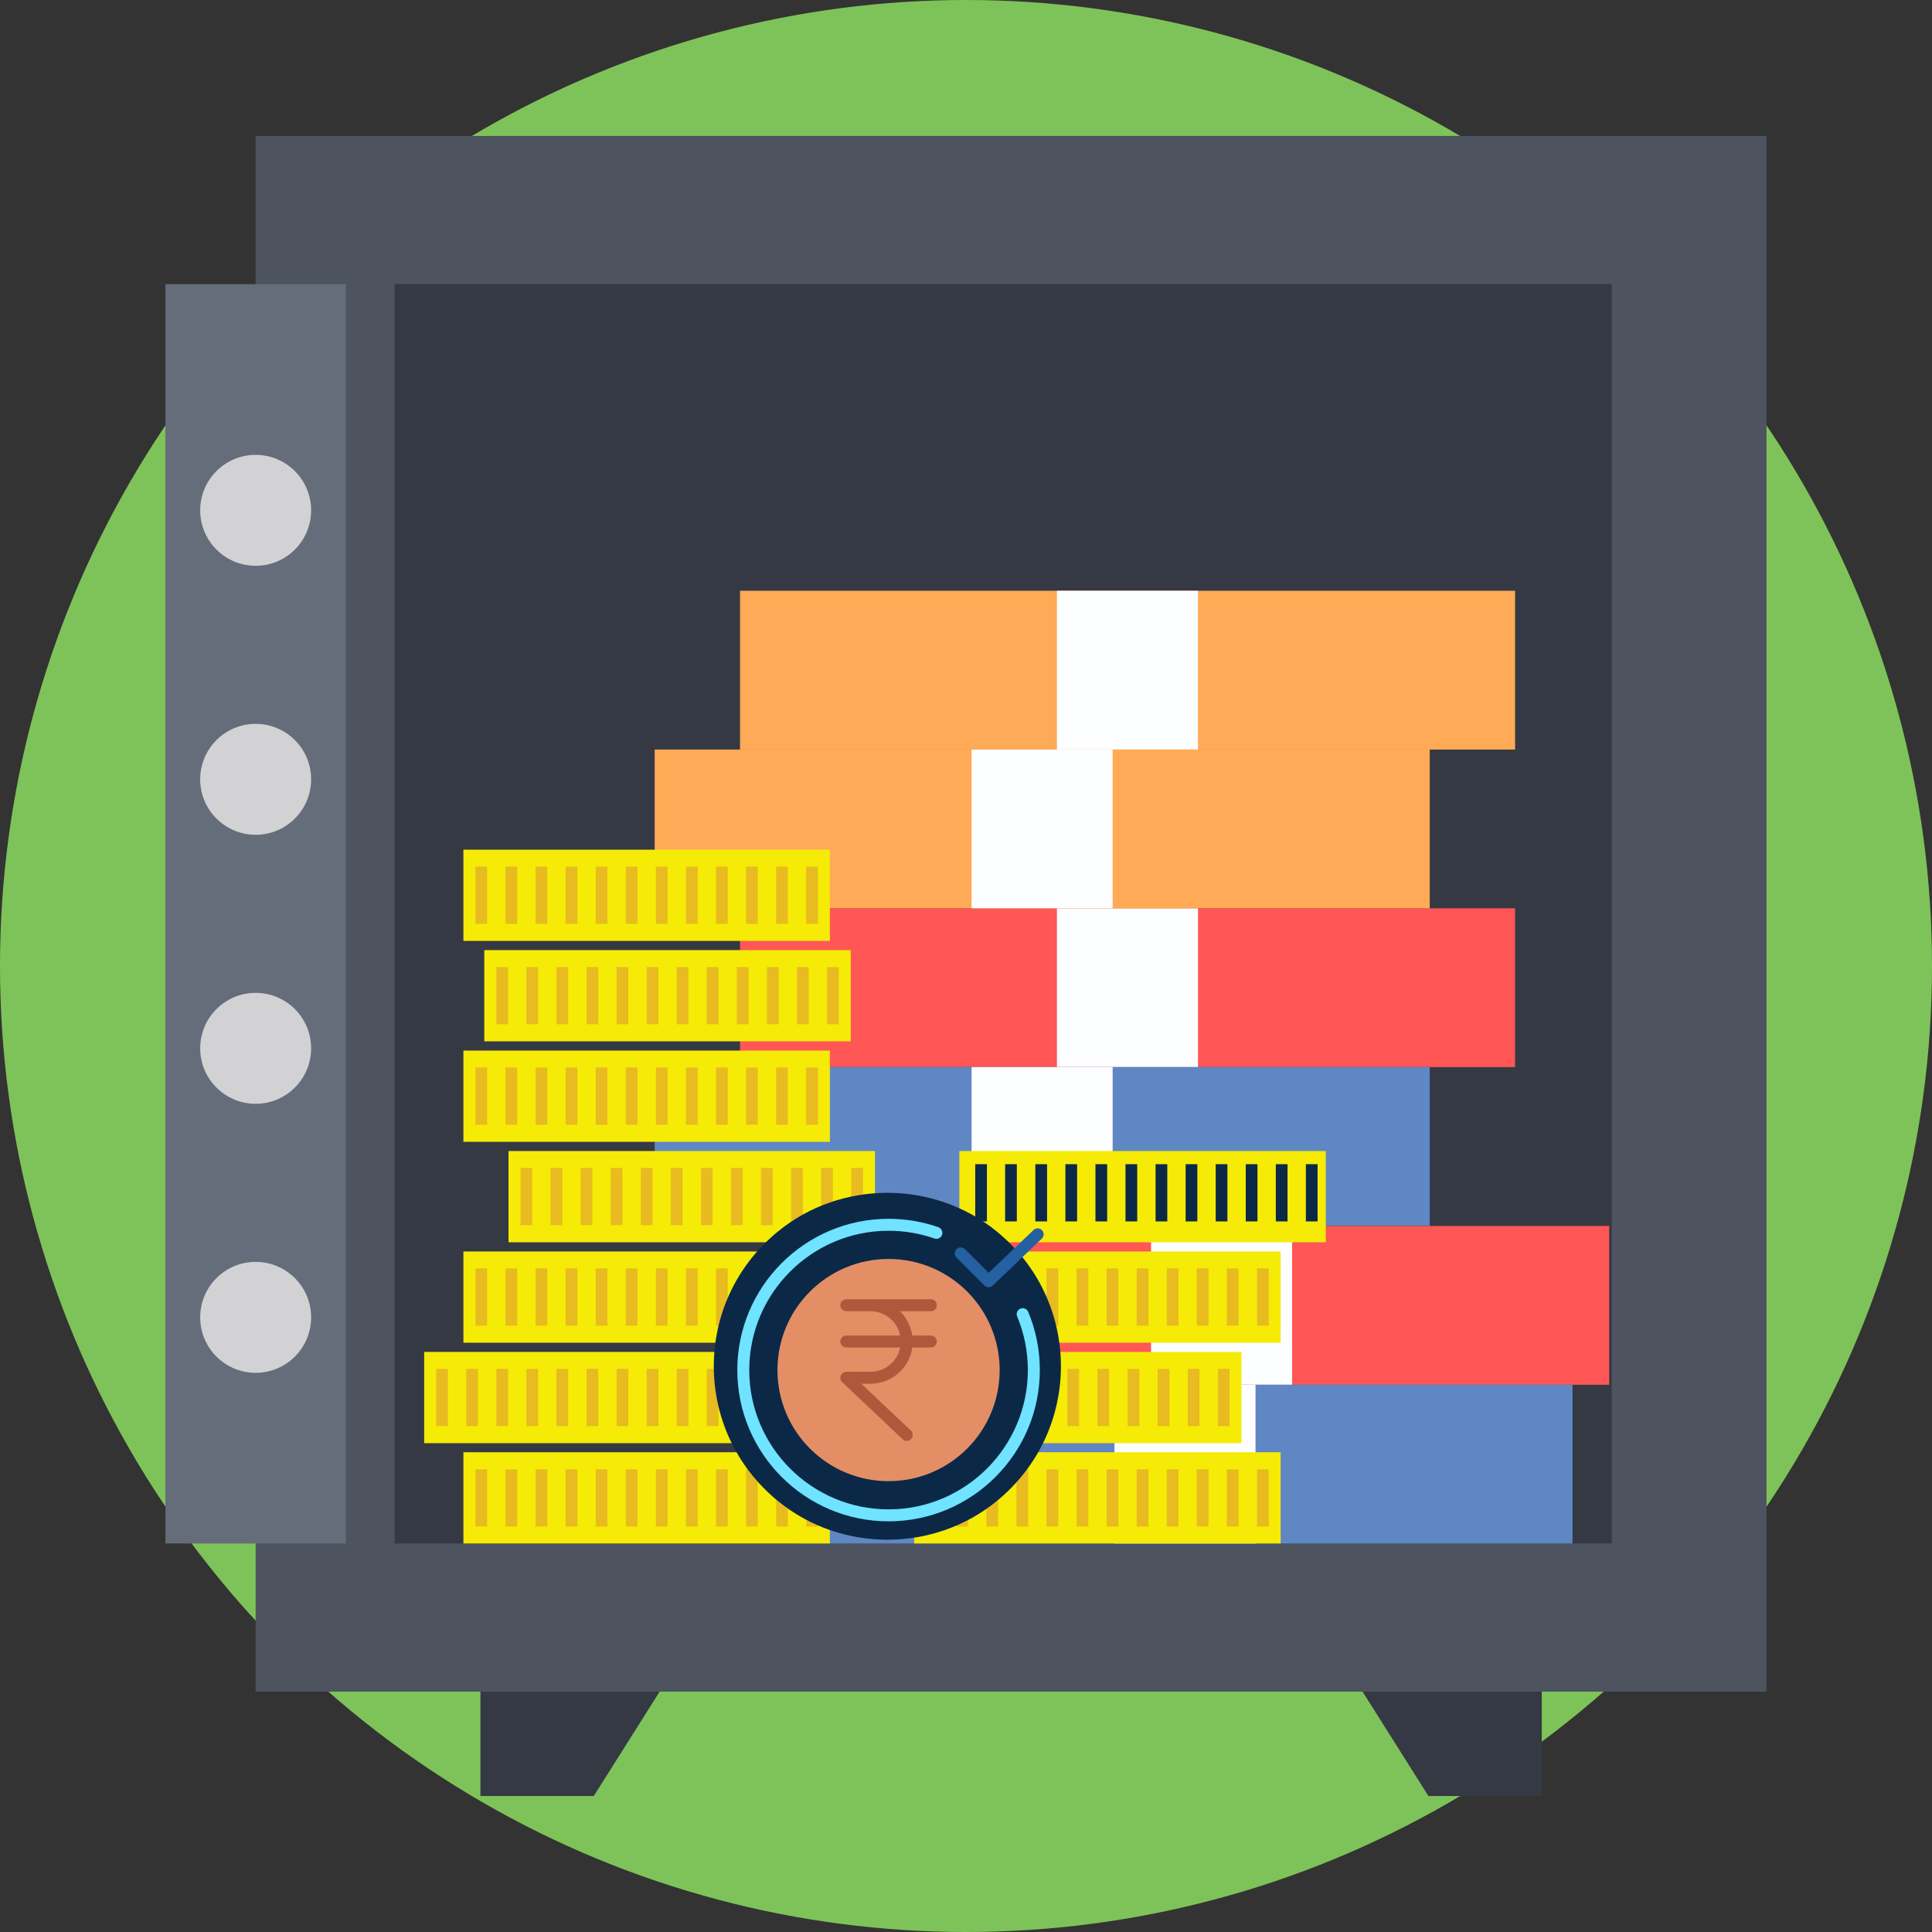 <svg width="511.608" height="511.608" xmlns="http://www.w3.org/2000/svg">

 <rect width="100%" height="100%" fill="#333333" stroke="none"/>

 <g>
  <title>background</title>
  <rect fill="none" id="canvas_background" height="402" width="582" y="-1" x="-1"/>
 </g>
 <g>
  <title>Layer 1</title>
  <circle id="svg_1" fill="#7EC359" r="255.804" cy="255.804" cx="255.804"/>
  <g id="svg_2">
   <polygon id="svg_3" fill="#353944" points="177.232,443.908 127.22,443.908 127.22,475.604 157.232,475.604  "/>
   <polygon id="svg_4" fill="#353944" points="408.272,443.908 358.26,443.908 378.26,475.604 408.272,475.604  "/>
  </g>
  <rect id="svg_5" fill="#4D535F" height="411.96" width="400.08" y="36.004" x="67.7"/>
  <rect id="svg_6" fill="#353944" height="333.48" width="322.32" y="75.248" x="104.484"/>
  <rect id="svg_7" fill="#656D7A" height="333.48" width="47.768" y="75.248" x="43.804"/>
  <g id="svg_8">
   <circle id="svg_9" fill="#D2D2D4" r="14.688" cy="135.14" cx="67.7"/>
   <circle id="svg_10" fill="#D2D2D4" r="14.688" cy="206.372" cx="67.7"/>
   <circle id="svg_11" fill="#D2D2D4" r="14.688" cy="277.604" cx="67.7"/>
   <circle id="svg_12" fill="#D2D2D4" r="14.688" cy="348.844" cx="67.7"/>
  </g>
  <rect id="svg_13" fill="#ff5656" height="42.048" width="205.24" y="240.524" x="195.964"/>
  <rect id="svg_14" fill="#FDFEFF" height="42.048" width="37.356" y="240.524" x="279.884"/>
  <rect id="svg_15" fill="#5F87C4" height="42.048" width="205.24" y="282.564" x="173.364"/>
  <rect id="svg_16" fill="#FDFEFF" height="42.048" width="37.356" y="282.564" x="257.284"/>
  <rect id="svg_17" fill="#ffaa56" height="42.048" width="205.24" y="156.444" x="195.964"/>
  <rect id="svg_18" fill="#FDFEFF" height="42.048" width="37.356" y="156.444" x="279.884"/>
  <rect id="svg_19" fill="#ffaa56" height="42.048" width="205.24" y="198.48" x="173.364"/>
  <rect id="svg_20" fill="#FDFEFF" height="42.048" width="37.356" y="198.48" x="257.284"/>
  <rect id="svg_21" fill="#ff5656" height="42.048" width="205.24" y="324.644" x="220.884"/>
  <rect id="svg_22" fill="#FDFEFF" height="42.048" width="37.356" y="324.644" x="304.804"/>
  <rect id="svg_23" fill="#5F87C4" height="42.048" width="205.24" y="366.684" x="211.176"/>
  <rect id="svg_24" fill="#FDFEFF" height="42.048" width="37.356" y="366.684" x="295.116"/>
  <rect id="svg_25" fill="#F5EB07" height="24.16" width="97.04" y="384.564" x="122.716"/>
  <g id="svg_26">
   <rect id="svg_27" fill="#E8BB20" height="15.156" width="3.104" y="389.084" x="213.484"/>
   <rect id="svg_28" fill="#E8BB20" height="15.156" width="3.104" y="389.084" x="205.524"/>
   <rect id="svg_29" fill="#E8BB20" height="15.156" width="3.104" y="389.084" x="197.564"/>
   <rect id="svg_30" fill="#E8BB20" height="15.156" width="3.104" y="389.084" x="189.604"/>
   <rect id="svg_31" fill="#E8BB20" height="15.156" width="3.104" y="389.084" x="181.644"/>
   <rect id="svg_32" fill="#E8BB20" height="15.156" width="3.104" y="389.084" x="173.684"/>
   <rect id="svg_33" fill="#E8BB20" height="15.156" width="3.104" y="389.084" x="165.708"/>
   <rect id="svg_34" fill="#E8BB20" height="15.156" width="3.104" y="389.084" x="157.744"/>
   <rect id="svg_35" fill="#E8BB20" height="15.156" width="3.104" y="389.084" x="149.784"/>
   <rect id="svg_36" fill="#E8BB20" height="15.156" width="3.104" y="389.084" x="141.82"/>
   <rect id="svg_37" fill="#E8BB20" height="15.156" width="3.104" y="389.084" x="133.856"/>
   <rect id="svg_38" fill="#E8BB20" height="15.156" width="3.104" y="389.084" x="125.896"/>
  </g>
  <rect id="svg_39" fill="#F5EB07" height="24.16" width="97.04" y="358.004" x="112.324"/>
  <g id="svg_40">
   <rect id="svg_41" fill="#E8BB20" height="15.156" width="3.104" y="362.484" x="203.088"/>
   <rect id="svg_42" fill="#E8BB20" height="15.156" width="3.104" y="362.484" x="195.128"/>
   <rect id="svg_43" fill="#E8BB20" height="15.156" width="3.104" y="362.484" x="187.164"/>
   <rect id="svg_44" fill="#E8BB20" height="15.156" width="3.104" y="362.484" x="179.204"/>
   <rect id="svg_45" fill="#E8BB20" height="15.156" width="3.104" y="362.484" x="171.24"/>
   <rect id="svg_46" fill="#E8BB20" height="15.156" width="3.104" y="362.484" x="163.28"/>
   <rect id="svg_47" fill="#E8BB20" height="15.156" width="3.104" y="362.484" x="155.316"/>
   <rect id="svg_48" fill="#E8BB20" height="15.156" width="3.104" y="362.484" x="147.356"/>
   <rect id="svg_49" fill="#E8BB20" height="15.156" width="3.104" y="362.484" x="139.392"/>
   <rect id="svg_50" fill="#E8BB20" height="15.156" width="3.104" y="362.484" x="131.432"/>
   <rect id="svg_51" fill="#E8BB20" height="15.156" width="3.104" y="362.484" x="123.468"/>
   <rect id="svg_52" fill="#E8BB20" height="15.156" width="3.104" y="362.484" x="115.508"/>
  </g>
  <rect id="svg_53" fill="#F5EB07" height="24.16" width="97.04" y="331.404" x="122.716"/>
  <g id="svg_54">
   <rect id="svg_55" fill="#E8BB20" height="15.156" width="3.104" y="335.884" x="213.484"/>
   <rect id="svg_56" fill="#E8BB20" height="15.156" width="3.104" y="335.884" x="205.524"/>
   <rect id="svg_57" fill="#E8BB20" height="15.156" width="3.104" y="335.884" x="197.564"/>
   <rect id="svg_58" fill="#E8BB20" height="15.156" width="3.104" y="335.884" x="189.604"/>
   <rect id="svg_59" fill="#E8BB20" height="15.156" width="3.104" y="335.884" x="181.644"/>
   <rect id="svg_60" fill="#E8BB20" height="15.156" width="3.104" y="335.884" x="173.684"/>
   <rect id="svg_61" fill="#E8BB20" height="15.156" width="3.104" y="335.884" x="165.708"/>
   <rect id="svg_62" fill="#E8BB20" height="15.156" width="3.104" y="335.884" x="157.744"/>
   <rect id="svg_63" fill="#E8BB20" height="15.156" width="3.104" y="335.884" x="149.784"/>
   <rect id="svg_64" fill="#E8BB20" height="15.156" width="3.104" y="335.884" x="141.82"/>
   <rect id="svg_65" fill="#E8BB20" height="15.156" width="3.104" y="335.884" x="133.856"/>
   <rect id="svg_66" fill="#E8BB20" height="15.156" width="3.104" y="335.884" x="125.896"/>
  </g>
  <rect id="svg_67" fill="#F5EB07" height="24.16" width="97.04" y="304.804" x="134.66"/>
  <g id="svg_68">
   <rect id="svg_69" fill="#E8BB20" height="15.156" width="3.104" y="309.284" x="225.444"/>
   <rect id="svg_70" fill="#E8BB20" height="15.156" width="3.104" y="309.284" x="217.444"/>
   <rect id="svg_71" fill="#E8BB20" height="15.156" width="3.104" y="309.284" x="209.484"/>
   <rect id="svg_72" fill="#E8BB20" height="15.156" width="3.104" y="309.284" x="201.524"/>
   <rect id="svg_73" fill="#E8BB20" height="15.156" width="3.104" y="309.284" x="193.564"/>
   <rect id="svg_74" fill="#E8BB20" height="15.156" width="3.104" y="309.284" x="185.604"/>
   <rect id="svg_75" fill="#E8BB20" height="15.156" width="3.104" y="309.284" x="177.644"/>
   <rect id="svg_76" fill="#E8BB20" height="15.156" width="3.104" y="309.284" x="169.688"/>
   <rect id="svg_77" fill="#E8BB20" height="15.156" width="3.104" y="309.284" x="161.724"/>
   <rect id="svg_78" fill="#E8BB20" height="15.156" width="3.104" y="309.284" x="153.764"/>
   <rect id="svg_79" fill="#E8BB20" height="15.156" width="3.104" y="309.284" x="145.8"/>
   <rect id="svg_80" fill="#E8BB20" height="15.156" width="3.104" y="309.284" x="137.84"/>
  </g>
  <rect id="svg_81" fill="#F5EB07" height="24.16" width="97.04" y="278.204" x="122.716"/>
  <g id="svg_82">
   <rect id="svg_83" fill="#E8BB20" height="15.156" width="3.104" y="282.684" x="213.484"/>
   <rect id="svg_84" fill="#E8BB20" height="15.156" width="3.104" y="282.684" x="205.524"/>
   <rect id="svg_85" fill="#E8BB20" height="15.156" width="3.104" y="282.684" x="197.564"/>
   <rect id="svg_86" fill="#E8BB20" height="15.156" width="3.104" y="282.684" x="189.604"/>
   <rect id="svg_87" fill="#E8BB20" height="15.156" width="3.104" y="282.684" x="181.644"/>
   <rect id="svg_88" fill="#E8BB20" height="15.156" width="3.104" y="282.684" x="173.684"/>
   <rect id="svg_89" fill="#E8BB20" height="15.156" width="3.104" y="282.684" x="165.708"/>
   <rect id="svg_90" fill="#E8BB20" height="15.156" width="3.104" y="282.684" x="157.744"/>
   <rect id="svg_91" fill="#E8BB20" height="15.156" width="3.104" y="282.684" x="149.784"/>
   <rect id="svg_92" fill="#E8BB20" height="15.156" width="3.104" y="282.684" x="141.82"/>
   <rect id="svg_93" fill="#E8BB20" height="15.156" width="3.104" y="282.684" x="133.856"/>
   <rect id="svg_94" fill="#E8BB20" height="15.156" width="3.104" y="282.684" x="125.896"/>
  </g>
  <rect id="svg_95" fill="#F5EB07" height="24.16" width="97.04" y="251.596" x="128.244"/>
  <g id="svg_96">
   <rect id="svg_97" fill="#E8BB20" height="15.156" width="3.104" y="256.084" x="219.012"/>
   <rect id="svg_98" fill="#E8BB20" height="15.156" width="3.104" y="256.084" x="211.052"/>
   <rect id="svg_99" fill="#E8BB20" height="15.156" width="3.104" y="256.084" x="203.088"/>
   <rect id="svg_100" fill="#E8BB20" height="15.156" width="3.104" y="256.084" x="195.128"/>
   <rect id="svg_101" fill="#E8BB20" height="15.156" width="3.104" y="256.084" x="187.164"/>
   <rect id="svg_102" fill="#E8BB20" height="15.156" width="3.104" y="256.084" x="179.2"/>
   <rect id="svg_103" fill="#E8BB20" height="15.156" width="3.104" y="256.084" x="171.24"/>
   <rect id="svg_104" fill="#E8BB20" height="15.156" width="3.104" y="256.084" x="163.28"/>
   <rect id="svg_105" fill="#E8BB20" height="15.156" width="3.104" y="256.084" x="155.316"/>
   <rect id="svg_106" fill="#E8BB20" height="15.156" width="3.104" y="256.084" x="147.352"/>
   <rect id="svg_107" fill="#E8BB20" height="15.156" width="3.104" y="256.084" x="139.392"/>
   <rect id="svg_108" fill="#E8BB20" height="15.156" width="3.104" y="256.084" x="131.432"/>
  </g>
  <rect id="svg_109" fill="#F5EB07" height="24.16" width="97.04" y="225.004" x="122.716"/>
  <g id="svg_110">
   <rect id="svg_111" fill="#E8BB20" height="15.156" width="3.104" y="229.484" x="213.484"/>
   <rect id="svg_112" fill="#E8BB20" height="15.156" width="3.104" y="229.484" x="205.524"/>
   <rect id="svg_113" fill="#E8BB20" height="15.156" width="3.104" y="229.484" x="197.564"/>
   <rect id="svg_114" fill="#E8BB20" height="15.156" width="3.104" y="229.484" x="189.604"/>
   <rect id="svg_115" fill="#E8BB20" height="15.156" width="3.104" y="229.484" x="181.644"/>
   <rect id="svg_116" fill="#E8BB20" height="15.156" width="3.104" y="229.484" x="173.684"/>
   <rect id="svg_117" fill="#E8BB20" height="15.156" width="3.104" y="229.484" x="165.708"/>
   <rect id="svg_118" fill="#E8BB20" height="15.156" width="3.104" y="229.484" x="157.744"/>
   <rect id="svg_119" fill="#E8BB20" height="15.156" width="3.104" y="229.484" x="149.784"/>
   <rect id="svg_120" fill="#E8BB20" height="15.156" width="3.104" y="229.484" x="141.82"/>
   <rect id="svg_121" fill="#E8BB20" height="15.156" width="3.104" y="229.484" x="133.856"/>
   <rect id="svg_122" fill="#E8BB20" height="15.156" width="3.104" y="229.484" x="125.896"/>
  </g>
  <rect id="svg_123" fill="#F5EB07" height="24.16" width="97.04" y="384.564" x="242.084"/>
  <g id="svg_124">
   <rect id="svg_125" fill="#E8BB20" height="15.156" width="3.104" y="389.084" x="332.884"/>
   <rect id="svg_126" fill="#E8BB20" height="15.156" width="3.104" y="389.084" x="324.884"/>
   <rect id="svg_127" fill="#E8BB20" height="15.156" width="3.104" y="389.084" x="316.924"/>
   <rect id="svg_128" fill="#E8BB20" height="15.156" width="3.104" y="389.084" x="308.964"/>
   <rect id="svg_129" fill="#E8BB20" height="15.156" width="3.104" y="389.084" x="301.004"/>
   <rect id="svg_130" fill="#E8BB20" height="15.156" width="3.104" y="389.084" x="293.044"/>
   <rect id="svg_131" fill="#E8BB20" height="15.156" width="3.104" y="389.084" x="285.084"/>
   <rect id="svg_132" fill="#E8BB20" height="15.156" width="3.104" y="389.084" x="277.124"/>
   <rect id="svg_133" fill="#E8BB20" height="15.156" width="3.104" y="389.084" x="269.164"/>
   <rect id="svg_134" fill="#E8BB20" height="15.156" width="3.104" y="389.084" x="261.204"/>
   <rect id="svg_135" fill="#E8BB20" height="15.156" width="3.104" y="389.084" x="253.244"/>
   <rect id="svg_136" fill="#E8BB20" height="15.156" width="3.104" y="389.084" x="245.284"/>
  </g>
  <rect id="svg_137" fill="#F5EB07" height="24.16" width="97.04" y="358.004" x="231.708"/>
  <g id="svg_138">
   <rect id="svg_139" fill="#E8BB20" height="15.156" width="3.104" y="362.484" x="322.484"/>
   <rect id="svg_140" fill="#E8BB20" height="15.156" width="3.104" y="362.484" x="314.524"/>
   <rect id="svg_141" fill="#E8BB20" height="15.156" width="3.104" y="362.484" x="306.564"/>
   <rect id="svg_142" fill="#E8BB20" height="15.156" width="3.104" y="362.484" x="298.604"/>
   <rect id="svg_143" fill="#E8BB20" height="15.156" width="3.104" y="362.484" x="290.604"/>
   <rect id="svg_144" fill="#E8BB20" height="15.156" width="3.104" y="362.484" x="282.644"/>
   <rect id="svg_145" fill="#E8BB20" height="15.156" width="3.104" y="362.484" x="274.684"/>
   <rect id="svg_146" fill="#E8BB20" height="15.156" width="3.104" y="362.484" x="266.736"/>
   <rect id="svg_147" fill="#E8BB20" height="15.156" width="3.104" y="362.484" x="258.776"/>
   <rect id="svg_148" fill="#E8BB20" height="15.156" width="3.104" y="362.484" x="250.812"/>
   <rect id="svg_149" fill="#E8BB20" height="15.156" width="3.104" y="362.484" x="242.852"/>
   <rect id="svg_150" fill="#E8BB20" height="15.156" width="3.104" y="362.484" x="234.888"/>
  </g>
  <rect id="svg_151" fill="#F5EB07" height="24.16" width="97.04" y="331.404" x="242.084"/>
  <g id="svg_152">
   <rect id="svg_153" fill="#E8BB20" height="15.156" width="3.104" y="335.884" x="332.884"/>
   <rect id="svg_154" fill="#E8BB20" height="15.156" width="3.104" y="335.884" x="324.884"/>
   <rect id="svg_155" fill="#E8BB20" height="15.156" width="3.104" y="335.884" x="316.924"/>
   <rect id="svg_156" fill="#E8BB20" height="15.156" width="3.104" y="335.884" x="308.964"/>
   <rect id="svg_157" fill="#E8BB20" height="15.156" width="3.104" y="335.884" x="301.004"/>
   <rect id="svg_158" fill="#E8BB20" height="15.156" width="3.104" y="335.884" x="293.044"/>
   <rect id="svg_159" fill="#E8BB20" height="15.156" width="3.104" y="335.884" x="285.084"/>
   <rect id="svg_160" fill="#E8BB20" height="15.156" width="3.104" y="335.884" x="277.124"/>
   <rect id="svg_161" fill="#E8BB20" height="15.156" width="3.104" y="335.884" x="269.164"/>
   <rect id="svg_162" fill="#E8BB20" height="15.156" width="3.104" y="335.884" x="261.204"/>
   <rect id="svg_163" fill="#E8BB20" height="15.156" width="3.104" y="335.884" x="253.244"/>
   <rect id="svg_164" fill="#E8BB20" height="15.156" width="3.104" y="335.884" x="245.284"/>
  </g>
  <rect id="svg_165" fill="#F5EB07" height="24.16" width="97.04" y="304.804" x="254.044"/>
  <g id="svg_166">
   <rect id="svg_167" fill="#0b2947" height="15.156" width="3.104" y="308.284" x="345.804"/>
   <rect id="svg_168" fill="#0b2947" height="15.156" width="3.104" y="308.284" x="337.844"/>
   <rect id="svg_169" fill="#0b2947" height="15.156" width="3.104" y="308.284" x="329.884"/>
   <rect id="svg_170" fill="#0b2947" height="15.156" width="3.104" y="308.284" x="321.924"/>
   <rect id="svg_171" fill="#0b2947" height="15.156" width="3.104" y="308.284" x="313.964"/>
   <rect id="svg_172" fill="#0b2947" height="15.156" width="3.104" y="308.284" x="306.004"/>
   <rect id="svg_173" fill="#0b2947" height="15.156" width="3.104" y="308.284" x="298.044"/>
   <rect id="svg_174" fill="#0b2947" height="15.156" width="3.104" y="308.284" x="290.084"/>
   <rect id="svg_175" fill="#0b2947" height="15.156" width="3.104" y="308.284" x="282.124"/>
   <rect id="svg_176" fill="#0b2947" height="15.156" width="3.104" y="308.284" x="274.164"/>
   <rect id="svg_177" fill="#0b2947" height="15.156" width="3.104" y="308.284" x="266.164"/>
   <rect id="svg_178" fill="#0b2947" height="15.156" width="3.104" y="308.284" x="258.244"/>
   <path id="svg_179" fill="#0b2947" d="m264,326.144c-16.716,-13.704 -41.324,-13.704 -58.04,0c-22.592,18.52 -22.592,52.788 0,71.308c16.716,13.704 41.324,13.704 58.04,0c22.588,-18.52 22.588,-52.788 0,-71.308z"/>
  </g>
  <g id="svg_183"/>
  <g id="svg_184"/>
  <g id="svg_185"/>
  <g id="svg_186"/>
  <g id="svg_187"/>
  <g id="svg_188"/>
  <g id="svg_189"/>
  <g id="svg_190"/>
  <g id="svg_191"/>
  <g id="svg_192"/>
  <g id="svg_193"/>
  <g id="svg_194"/>
  <g id="svg_195"/>
  <g id="svg_196"/>
  <g id="svg_197"/>
  <g id="svg_205">
   <path id="svg_201" fill="#e48e66" d="m264.716,362.804c0,16.248 -13.171,29.419 -29.419,29.419s-29.419,-13.171 -29.419,-29.419c0,-16.248 13.171,-29.419 29.419,-29.419s29.419,13.171 29.419,29.419zm0,0"/>
   <path id="svg_202" fill="#6fe3ff" d="m272.269,347.372c-0.343,-0.798 -1.265,-1.172 -2.067,-0.836c-0.802,0.335 -1.185,1.254 -0.857,2.059c1.883,4.5 2.847,9.331 2.838,14.209c0,20.34 -16.547,36.887 -36.887,36.887s-36.887,-16.547 -36.887,-36.887c0,-20.34 16.547,-36.887 36.887,-36.887c4.134,-0.005 8.239,0.687 12.143,2.046c0.535,0.19 1.132,0.08 1.562,-0.291c0.431,-0.37 0.63,-0.943 0.523,-1.501c-0.107,-0.558 -0.505,-1.015 -1.042,-1.2c-4.239,-1.476 -8.697,-2.228 -13.186,-2.222c-22.087,0 -40.055,17.969 -40.055,40.055c0,22.087 17.968,40.055 40.055,40.055s40.055,-17.968 40.055,-40.055c0.01,-5.298 -1.038,-10.544 -3.082,-15.432zm0,0"/>
   <path id="svg_203" fill="#af593c" d="m248.074,345.634c0,-0.874 -0.71,-1.584 -1.584,-1.584l-22.386,0c-0.874,0 -1.584,0.71 -1.584,1.584c0,0.875 0.71,1.584 1.584,1.584l6.405,0c3.818,0.005 7.105,2.695 7.865,6.436l-14.269,0c-0.874,0 -1.584,0.709 -1.584,1.584s0.71,1.584 1.584,1.584l14.271,0c-0.758,3.744 -4.047,6.436 -7.867,6.438l-6.405,0c-0.649,0 -1.232,0.396 -1.473,0.999c-0.24,0.603 -0.088,1.292 0.385,1.737l16.011,15.128c0.636,0.601 1.638,0.573 2.239,-0.063c0.601,-0.636 0.573,-1.639 -0.063,-2.24l-13.116,-12.393l2.421,0c5.568,-0.001 10.29,-4.095 11.079,-9.606l4.903,0c0.874,0 1.584,-0.709 1.584,-1.584s-0.71,-1.584 -1.584,-1.584l-4.905,0c-0.351,-2.45 -1.507,-4.714 -3.285,-6.436l8.19,0c0.874,0 1.584,-0.709 1.584,-1.584zm0,0"/>
   <path id="svg_204" fill="#2561a1" d="m253.285,333.028l7.373,7.372c0.609,0.609 1.592,0.62 2.214,0.026l12.994,-12.413c0.415,-0.389 0.59,-0.972 0.457,-1.525c-0.133,-0.554 -0.553,-0.994 -1.101,-1.152c-0.546,-0.158 -1.136,-0.011 -1.544,0.386l-11.875,11.343l-6.278,-6.277c-0.619,-0.619 -1.622,-0.619 -2.241,0c-0.618,0.618 -0.618,1.621 0,2.24zm0,0"/>
  </g>
 </g>
</svg>